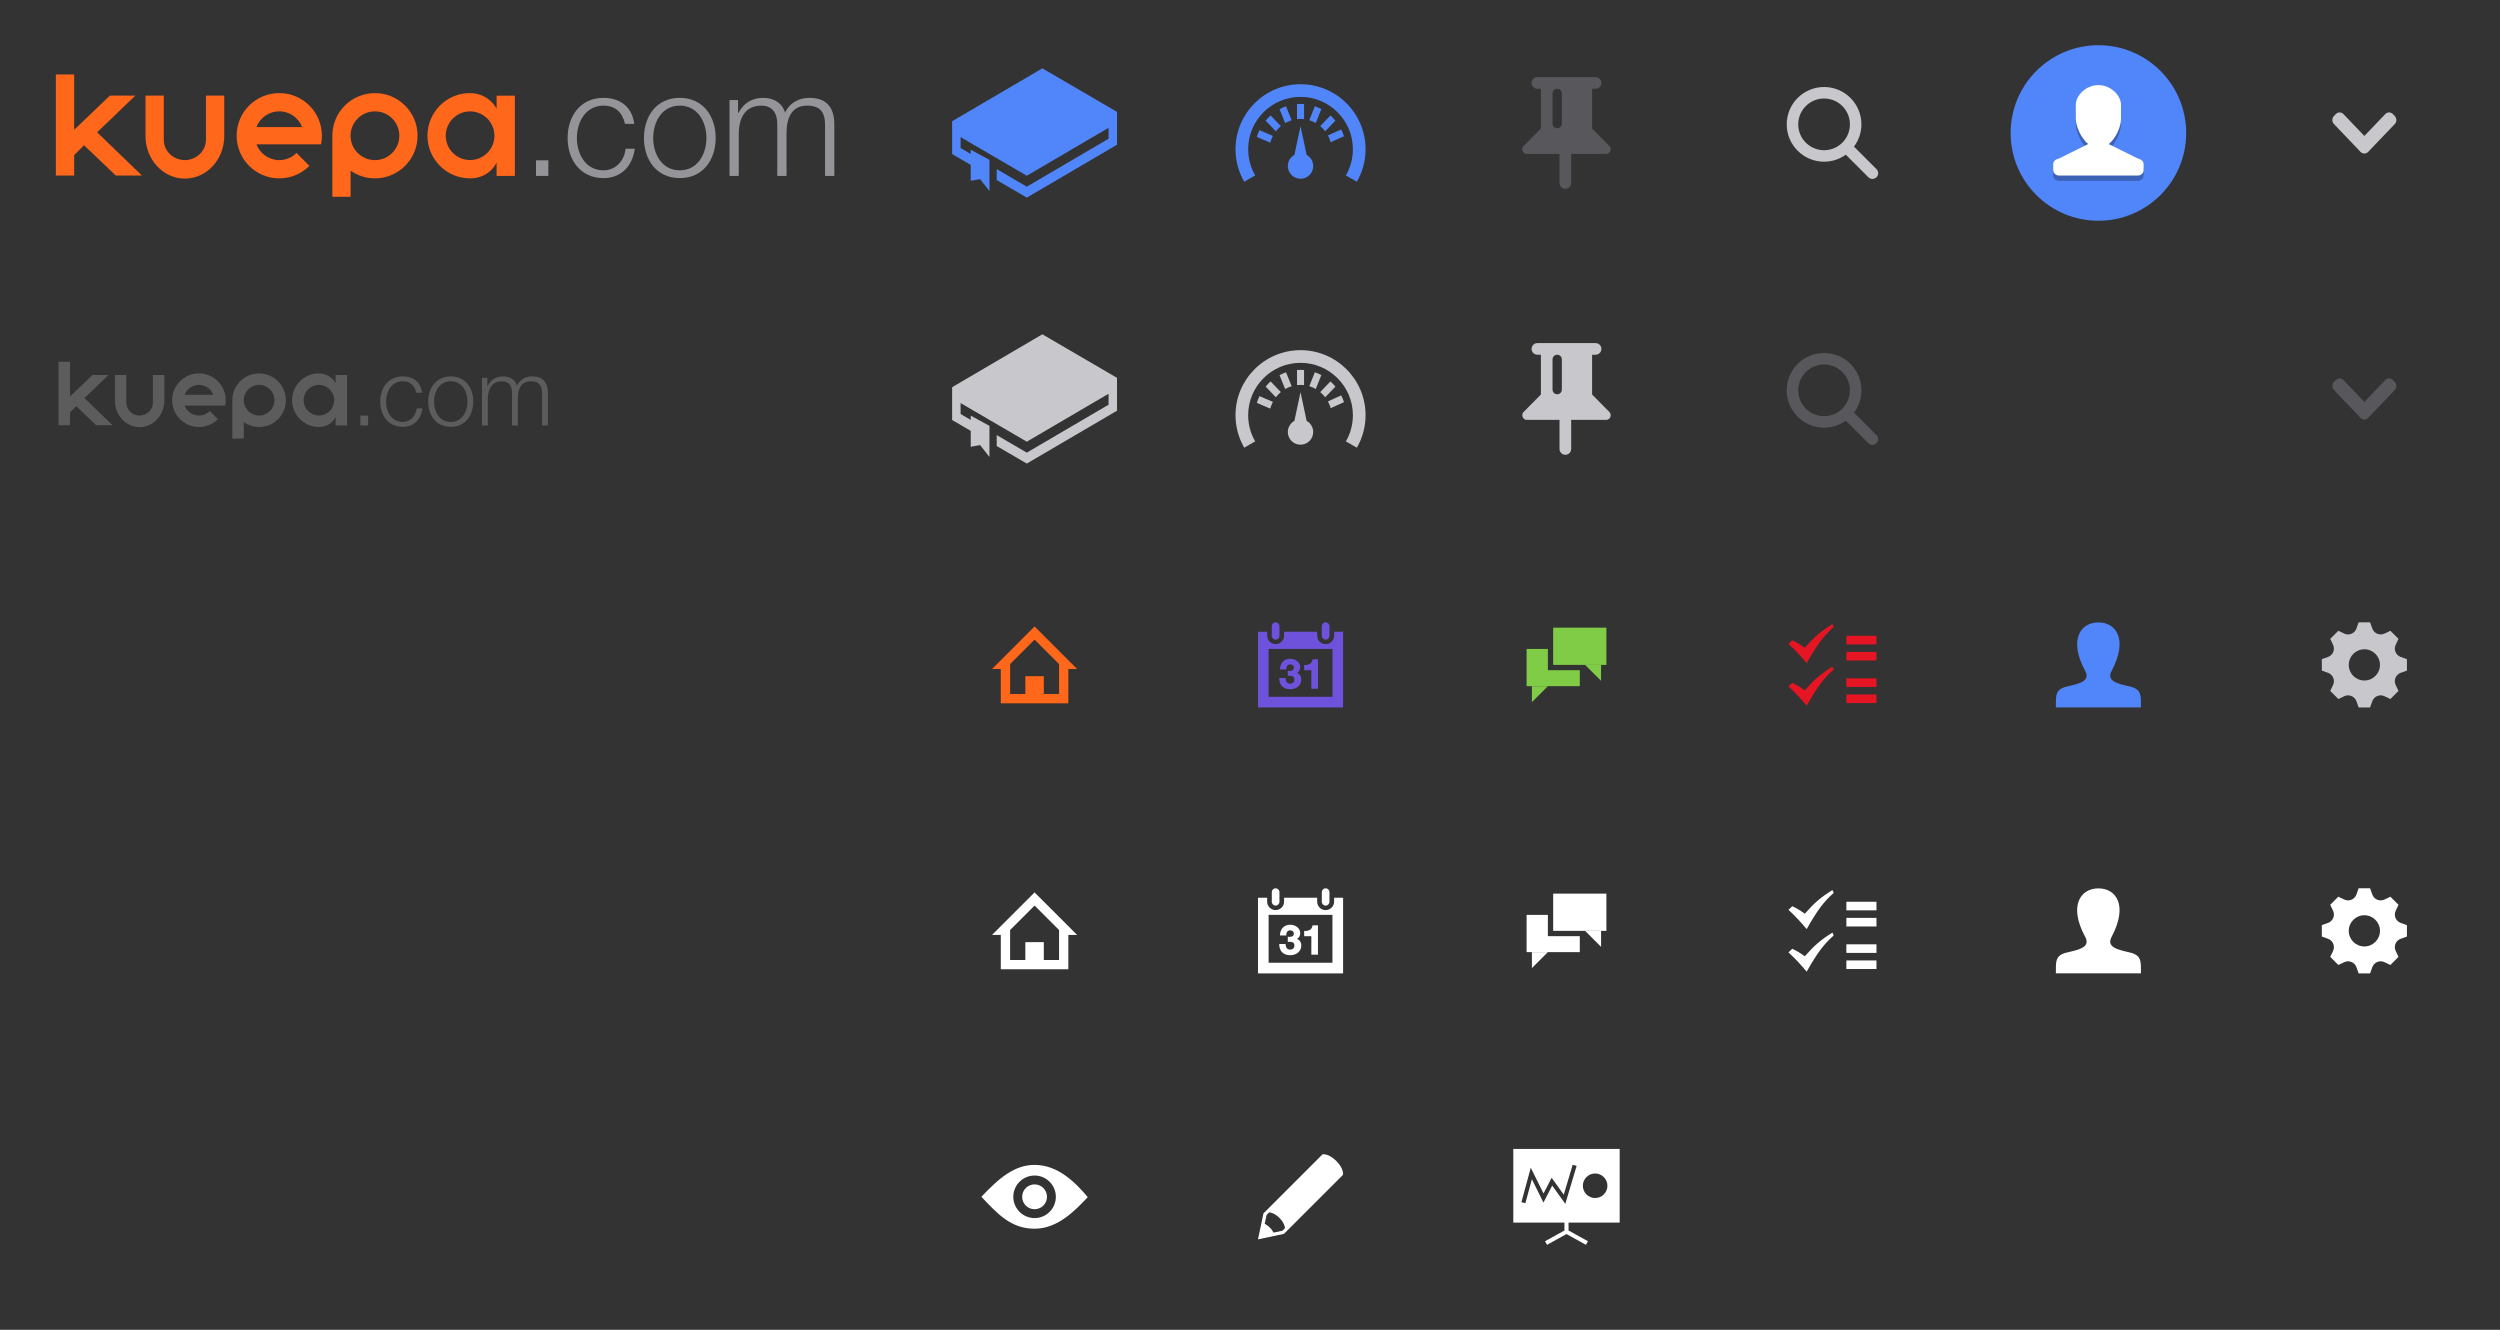 <?xml version="1.0" encoding="utf-8"?>
<!-- Generator: Adobe Illustrator 15.0.0, SVG Export Plug-In . SVG Version: 6.00 Build 0)  -->
<!DOCTYPE svg PUBLIC "-//W3C//DTD SVG 1.1//EN" "http://www.w3.org/Graphics/SVG/1.1/DTD/svg11.dtd">
<svg version="1.1" id="Layer_1" xmlns="http://www.w3.org/2000/svg" xmlns:xlink="http://www.w3.org/1999/xlink" x="0px" y="0px"
	 width="470px" height="250px" viewBox="0 0 470 250" enable-background="new 0 0 470 250" xml:space="preserve">
<rect x="0" y="0" width="470" height="250" fill="#333333" stroke="none"/>
<g id="Layer_2" display="none">
	<rect x="169.5" display="inline" fill="#BCBCBE" width="50" height="50"/>
	<rect x="169.5" y="50" display="inline" fill="#DCDCDE" width="50" height="50"/>
	<rect x="119.5" y="50" display="inline" fill="#BCBCBE" width="50" height="50"/>
	<rect x="219.5" display="inline" fill="#DCDCDE" width="50" height="50"/>
	<rect x="219.5" y="50" display="inline" fill="#BCBCBE" width="50" height="50"/>
	<rect x="269.5" display="inline" fill="#BCBCBE" width="50" height="50"/>
	<rect x="269.5" y="50" display="inline" fill="#DCDCDE" width="50" height="50"/>
	<rect x="-30.5" y="50" display="inline" fill="#DCDCDE" width="50" height="50"/>
	<rect x="19.5" y="50" display="inline" fill="#BCBCBE" width="50" height="50"/>
	<rect x="69.5" y="50" display="inline" fill="#DCDCDE" width="50" height="50"/>
	<rect x="319.5" display="inline" fill="#DCDCDE" width="50" height="50"/>
	<rect x="319.5" y="50" display="inline" fill="#BCBCBE" width="50" height="50"/>
	<rect x="369.5" display="inline" fill="#BCBCBE" width="50" height="50"/>
	<rect x="369.5" y="50" display="inline" fill="#DCDCDE" width="50" height="50"/>
	<rect x="419.5" display="inline" fill="#DCDCDE" width="50" height="50"/>
	<rect x="169.5" y="100" display="inline" fill="#BCBCBE" width="50" height="50"/>
	<rect x="219.5" y="100" display="inline" fill="#DCDCDE" width="50" height="50"/>
	<rect x="269.5" y="100" display="inline" fill="#BCBCBE" width="50" height="50"/>
	<rect x="319.5" y="100" display="inline" fill="#DCDCDE" width="50" height="50"/>
	<rect x="369.5" y="100" display="inline" fill="#BCBCBE" width="50" height="50"/>
	<rect x="419.5" y="100" display="inline" fill="#DCDCDE" width="50" height="50"/>
	<rect x="419.5" y="150" display="inline" fill="#BCBCBE" width="50" height="50"/>
	<rect x="369.5" y="150" display="inline" fill="#DCDCDE" width="50" height="50"/>
	<rect x="319.5" y="150" display="inline" fill="#BCBCBE" width="50" height="50"/>
	<rect x="269.5" y="150" display="inline" fill="#DCDCDE" width="50" height="50"/>
	<rect x="219.5" y="150" display="inline" fill="#BCBCBE" width="50" height="50"/>
	<rect x="169.5" y="150" display="inline" fill="#DCDCDE" width="50" height="50"/>
	<rect x="169.5" y="200" display="inline" fill="#BCBCBE" width="50" height="50"/>
	<rect x="219.5" y="200" display="inline" fill="#DCDCDE" width="50" height="50"/>
	<rect x="269.5" y="200" display="inline" fill="#BCBCBE" width="50" height="50"/>
	<rect x="319.5" y="200.002" display="inline" fill="#DCDCDE" width="50" height="50"/>
	<rect x="369.5" y="200.002" display="inline" fill="#BCBCBE" width="50" height="50"/>
	<rect x="419.5" y="200.002" display="inline" fill="#DCDCDE" width="50" height="50"/>
	<rect x="419.5" y="50" display="inline" fill="#BCBCBE" width="50" height="50"/>
</g>
<g id="Layer_1_1_">
	<path fill="#C7C7CC" d="M352.779,31.795l-4.229-4.229c0.872-1.169,1.396-2.615,1.396-4.187c0-3.878-3.144-7.021-7.021-7.021
		s-7.021,3.144-7.021,7.021s3.144,7.019,7.021,7.019c1.524,0,2.933-0.491,4.083-1.315l4.241,4.239c0.421,0.424,1.104,0.424,1.526,0
		C353.199,32.901,353.199,32.217,352.779,31.795z M342.927,28.239c-2.685,0-4.86-2.175-4.86-4.859s2.177-4.861,4.86-4.861
		c2.685,0,4.858,2.177,4.858,4.861C347.785,26.065,345.611,28.239,342.927,28.239z"/>
	<path fill="#C7C7CC" d="M444.498,25.558l3.935-4.112c0.396-0.415,1.036-0.415,1.433,0l0.356,0.374c0.396,0.414,0.396,1.083,0,1.496
		l-4.63,4.84c-0.006,0.008-0.008,0.018-0.016,0.026l-0.356,0.374c-0.198,0.208-0.46,0.309-0.722,0.309
		c-0.26,0-0.521-0.101-0.719-0.309l-0.359-0.374c-0.006-0.008-0.006-0.019-0.014-0.026l-4.629-4.84
		c-0.396-0.413-0.396-1.082,0-1.496l0.356-0.374c0.396-0.415,1.037-0.415,1.433,0L444.498,25.558z"/>
	<circle fill="#5186FB" cx="394.5" cy="25" r="16.5"/>
	<g>
		<g opacity="0.27">
			<path d="M401.938,34h-14.875c-0.586,0-1.062-0.476-1.062-1.062v-1.063c0-0.896,1.062-1.061,1.062-1.061l5.521-2.737
				c-1.486-1.192-2.335-3.542-2.335-4.704v-2.656c0-1.76,1.903-3.718,4.251-3.718s4.249,1.958,4.249,3.718v2.656
				c0,1.278-0.841,3.554-2.313,4.713l5.502,2.727c0,0,1.062,0.181,1.062,1.061v1.063C403,33.524,402.523,34,401.938,34z"/>
		</g>
		<g>
			<path fill="#FFFFFF" d="M401.938,33h-14.875c-0.586,0-1.062-0.476-1.062-1.062v-1.063c0-0.896,1.062-1.061,1.062-1.061
				l5.521-2.737c-1.486-1.192-2.335-3.542-2.335-4.704v-2.656c0-1.76,1.903-3.718,4.251-3.718s4.249,1.958,4.249,3.718v2.656
				c0,1.278-0.841,3.554-2.313,4.713l5.502,2.727c0,0,1.062,0.181,1.062,1.061v1.063C403,32.524,402.523,33,401.938,33z"/>
		</g>
	</g>
	<path fill="#58585C" d="M289.688,24.169l-3.236,3.269c-0.162,0.157-0.264,0.381-0.264,0.625c0,0.481,0.391,0.875,0.867,0.875h6.133
		v5.468c0,0.604,0.49,1.094,1.094,1.094s1.096-0.489,1.096-1.094v-5.468h6.57c0.477,0,0.865-0.394,0.865-0.875
		c0-0.24-0.097-0.46-0.254-0.617l-3.246-3.281v-7.477h0.655c0.604,0,1.095-0.49,1.095-1.093s-0.489-1.095-1.095-1.095h-10.938
		c-0.603,0-1.092,0.49-1.092,1.095s0.489,1.093,1.092,1.093h0.658V24.169L289.688,24.169z M293.625,17.563v5.688
		c0,0.481-0.393,0.875-0.873,0.875s-0.875-0.393-0.875-0.875v-5.688c0-0.481,0.395-0.875,0.875-0.875S293.625,17.082,293.625,17.563
		z"/>
	<path id="dashboard-5-icon_14_" fill="#5186FB" d="M252.672,25.605c-0.145-0.437-0.32-0.861-0.525-1.266l-2.5,1.126
		c0.224,0.401,0.398,0.826,0.527,1.266L252.672,25.605z M239.863,24.683c0.277-0.36,0.592-0.686,0.938-0.974l-1.926-2.005
		c-0.334,0.3-0.648,0.626-0.938,0.974L239.863,24.683z M241.609,23.141c0.389-0.224,0.797-0.403,1.223-0.534l-1.055-2.616
		c-0.418,0.144-0.826,0.324-1.221,0.534L241.609,23.141z M238.799,26.824c0.123-0.442,0.293-0.871,0.508-1.273l-2.518-1.086
		c-0.199,0.411-0.369,0.837-0.506,1.273L238.799,26.824z M248.412,20.508c-0.395-0.208-0.805-0.385-1.225-0.528l-1.041,2.621
		c0.424,0.128,0.834,0.305,1.223,0.528L248.412,20.508z M251.061,22.678c-0.289-0.348-0.602-0.674-0.938-0.974l-1.924,2.005
		c0.346,0.288,0.658,0.614,0.936,0.974L251.061,22.678z M245.162,19.562c-0.225-0.017-0.445-0.026-0.662-0.026
		s-0.439,0.009-0.662,0.026v2.836c0.219-0.025,0.441-0.038,0.662-0.038s0.441,0.013,0.662,0.038V19.562z M244.5,33.602
		c-1.318,0-2.389-1.068-2.389-2.386c0-0.9,0.5-1.684,1.233-2.09l1.154-5.407l1.151,5.407c0.736,0.407,1.234,1.19,1.234,2.09
		C246.887,32.533,245.818,33.602,244.5,33.602z M233.916,34.168c-1.043-1.799-1.641-3.887-1.641-6.111
		c0-6.741,5.482-12.225,12.225-12.225s12.227,5.484,12.227,12.225c0,2.225-0.598,4.312-1.641,6.111l-2.062-1.19
		c0.84-1.447,1.32-3.129,1.32-4.921c0-5.428-4.416-9.844-9.844-9.844s-9.844,4.416-9.844,9.844c0,1.792,0.479,3.474,1.32,4.921
		L233.916,34.168z"/>
	<polygon fill="#5186FB" points="195.962,12.847 179,22.79 179,28.964 182.499,31.004 182.499,33.994 184.259,33.67 186.019,35.921 
		186.019,30.064 182.499,28.137 182.499,28.946 180.592,27.834 180.592,25.777 193.038,33.037 208.408,24.027 208.408,26.084 
		193.038,35.094 187.38,31.794 187.38,33.852 193.038,37.152 210,27.209 210,21.036 	"/>
	<path fill="#58585C" d="M352.779,81.797l-4.229-4.229c0.872-1.169,1.396-2.614,1.396-4.188c0-3.877-3.144-7.021-7.021-7.021
		s-7.021,3.144-7.021,7.021c0,3.879,3.144,7.02,7.021,7.02c1.524,0,2.933-0.49,4.083-1.316l4.241,4.24
		c0.421,0.423,1.104,0.423,1.526,0C353.199,82.902,353.199,82.219,352.779,81.797z M342.927,78.242c-2.685,0-4.86-2.176-4.86-4.859
		c0-2.685,2.177-4.861,4.86-4.861c2.685,0,4.858,2.177,4.858,4.861C347.785,76.066,345.611,78.242,342.927,78.242z"/>
	<path fill="#58585C" d="M444.498,75.559l3.935-4.111c0.396-0.416,1.036-0.416,1.433,0l0.356,0.373c0.396,0.414,0.396,1.084,0,1.496
		l-4.63,4.84c-0.006,0.008-0.008,0.019-0.016,0.025l-0.356,0.374c-0.198,0.208-0.46,0.31-0.722,0.31c-0.26,0-0.521-0.102-0.719-0.31
		l-0.359-0.374c-0.006-0.008-0.006-0.018-0.014-0.025l-4.629-4.84c-0.396-0.412-0.396-1.082,0-1.496l0.356-0.373
		c0.396-0.416,1.037-0.416,1.433,0L444.498,75.559z"/>
	<path fill="#C7C7CC" d="M289.688,74.168l-3.236,3.27c-0.162,0.156-0.264,0.381-0.264,0.625c0,0.48,0.391,0.875,0.867,0.875h6.133
		v5.469c0,0.604,0.49,1.095,1.094,1.095s1.096-0.49,1.096-1.095v-5.469h6.57c0.477,0,0.865-0.395,0.865-0.875
		c0-0.239-0.097-0.461-0.254-0.617l-3.246-3.28v-7.478h0.655c0.604,0,1.095-0.489,1.095-1.094c0-0.604-0.489-1.094-1.095-1.094
		h-10.938c-0.603,0-1.092,0.489-1.092,1.094c0,0.605,0.489,1.094,1.092,1.094h0.658V74.168L289.688,74.168z M293.625,67.562v5.688
		c0,0.48-0.393,0.874-0.873,0.874s-0.875-0.394-0.875-0.874v-5.688c0-0.481,0.395-0.875,0.875-0.875
		C293.232,66.688,293.625,67.081,293.625,67.562z"/>
	<path id="dashboard-5-icon_15_" fill="#C7C7CC" d="M252.672,75.606c-0.145-0.438-0.32-0.86-0.525-1.267l-2.5,1.127
		c0.224,0.4,0.398,0.825,0.527,1.266L252.672,75.606z M239.863,74.684c0.277-0.359,0.592-0.687,0.938-0.974l-1.926-2.006
		c-0.334,0.3-0.648,0.627-0.938,0.976L239.863,74.684z M241.609,73.143c0.389-0.226,0.797-0.403,1.223-0.534l-1.055-2.616
		c-0.418,0.145-0.826,0.324-1.221,0.535L241.609,73.143z M238.799,76.825c0.123-0.442,0.293-0.87,0.508-1.272l-2.518-1.086
		c-0.199,0.41-0.369,0.836-0.506,1.272L238.799,76.825z M248.412,70.51c-0.395-0.209-0.805-0.386-1.225-0.527l-1.041,2.619
		c0.424,0.13,0.834,0.307,1.223,0.529L248.412,70.51z M251.061,72.68c-0.289-0.348-0.602-0.674-0.938-0.975l-1.924,2.006
		c0.346,0.287,0.658,0.613,0.936,0.975L251.061,72.68z M245.162,69.562c-0.225-0.018-0.445-0.025-0.662-0.025
		s-0.439,0.01-0.662,0.025v2.836c0.219-0.024,0.441-0.037,0.662-0.037s0.441,0.013,0.662,0.037V69.562z M244.5,83.604
		c-1.318,0-2.389-1.068-2.389-2.387c0-0.9,0.5-1.685,1.233-2.091l1.154-5.407l1.151,5.407c0.736,0.406,1.234,1.189,1.234,2.091
		C246.887,82.535,245.818,83.604,244.5,83.604z M233.916,84.169c-1.043-1.8-1.641-3.887-1.641-6.11
		c0-6.741,5.482-12.227,12.225-12.227s12.227,5.484,12.227,12.227c0,2.225-0.598,4.312-1.641,6.11l-2.062-1.19
		c0.84-1.446,1.32-3.129,1.32-4.92c0-5.43-4.416-9.846-9.844-9.846s-9.844,4.416-9.844,9.846c0,1.791,0.479,3.474,1.32,4.92
		L233.916,84.169z"/>
	<polygon fill="#C7C7CC" points="195.962,62.848 179,72.791 179,78.965 182.499,81.005 182.499,83.994 184.259,83.67 
		186.019,85.922 186.019,80.064 182.499,78.138 182.499,78.947 180.592,77.834 180.592,75.777 193.038,83.037 208.408,74.027 
		208.408,76.084 193.038,85.095 187.38,81.795 187.38,83.853 193.038,87.152 210,77.209 210,71.037 	"/>
	<g>
		<g>
			<g>
				<path fill="#949499" d="M100.772,33.07v-2.93h2.321v2.93H100.772z"/>
				<path fill="#949499" d="M117.494,23.289c-0.471-2.13-1.769-3.429-4.036-3.429c-3.344,0-5.002,3.04-5.002,6.081
					s1.658,6.081,5.002,6.081c2.157,0,3.926-1.687,4.145-4.064h1.741c-0.469,3.427-2.708,5.527-5.886,5.527
					c-4.366,0-6.745-3.453-6.745-7.543c0-4.09,2.378-7.547,6.745-7.547c3.041,0,5.389,1.633,5.776,4.895L117.494,23.289
					L117.494,23.289z"/>
				<path fill="#949499" d="M134.546,25.94c0,4.09-2.376,7.543-6.745,7.543c-4.366,0-6.74-3.453-6.74-7.543
					c0-4.09,2.374-7.547,6.74-7.547C132.17,18.394,134.546,21.85,134.546,25.94z M122.802,25.94c0,3.042,1.658,6.081,4.999,6.081
					c3.346,0,5.003-3.04,5.003-6.081s-1.658-6.081-5.003-6.081C124.46,19.859,122.802,22.899,122.802,25.94z"/>
				<path fill="#949499" d="M137.146,18.811h1.604v2.406h0.083c0.911-1.716,2.405-2.823,4.67-2.823c1.879,0,3.565,0.914,4.09,2.794
					c0.857-1.88,2.654-2.794,4.533-2.794c3.122,0,4.726,1.633,4.726,5.004v9.673h-1.741v-9.59c0-2.351-0.884-3.621-3.372-3.621
					c-3.014,0-3.87,2.489-3.87,5.142v8.069h-1.74v-9.673c0.028-1.935-0.774-3.538-2.985-3.538c-3.012,0-4.229,2.267-4.256,5.253
					v7.958h-1.741L137.146,18.811L137.146,18.811z"/>
			</g>
		</g>
		<g>
			<path fill="#FF671B" d="M93.357,17.982v2.483c-0.471-1.093-2.218-2.95-4.981-2.962c-4.425-0.02-8.015,3.586-8.015,8.018
				c0,4.418,3.59,8.01,8.015,8.01c2.792,0,4.421-1.72,4.981-2.994v2.541h3.438V17.982H93.357z M88.376,30.09
				c-2.526,0-4.574-2.05-4.574-4.569c0-2.529,2.048-4.579,4.574-4.579c2.525,0,4.575,2.05,4.575,4.579
				C92.951,28.041,90.901,30.09,88.376,30.09z"/>
			<polygon fill="#FF671B" points="21.766,32.997 26.677,32.997 18.259,24.874 25.441,17.978 20.657,17.978 13.942,24.401 
				13.942,14 10.5,14 10.5,32.997 13.942,32.997 13.942,29.159 15.797,27.315 			"/>
			<path fill="#FF671B" d="M70.486,17.503c-4.422,0-8.007,3.586-8.007,8.008l0,0l0,0V37h3.437v-4.905
				c1.299,0.902,2.875,1.437,4.571,1.437c4.427,0,8.017-3.594,8.017-8.021C78.502,21.089,74.913,17.503,70.486,17.503z
				 M70.486,30.101c-2.53,0-4.583-2.05-4.583-4.589c0-2.526,2.053-4.579,4.583-4.579c2.538,0,4.586,2.053,4.586,4.579
				C75.072,28.05,73.024,30.101,70.486,30.101z"/>
			<path fill="#FF671B" d="M38.719,17.978v8.258c0,2.384-2.04,3.864-3.967,3.864l0,0l0,0c-1.93,0-3.963-1.48-3.963-3.864v-8.258
				h-3.436c0,0,0,7.571,0,7.585c0,4.424,3.312,8.014,7.399,8.014l0,0l0,0c4.094,0,7.406-3.59,7.406-8.014c0-0.014,0-7.585,0-7.585
				H38.719z"/>
			<path fill="#FF671B" d="M52.504,17.503c-4.433,0-8.015,3.586-8.015,8.008c0,4.426,3.582,8.021,8.015,8.021
				c2.213,0,4.211-0.902,5.667-2.348l-2.427-2.43c-0.83,0.836-1.975,1.347-3.241,1.347c-1.967,0-3.64-1.23-4.292-2.966h12.114
				l0.021,0.014c0.113-0.528,0.169-1.073,0.169-1.637C60.516,21.089,56.928,17.503,52.504,17.503z M52.504,20.932
				c1.962,0,3.637,1.23,4.289,2.962h-8.582C48.865,22.162,50.538,20.932,52.504,20.932z"/>
		</g>
	</g>
	<path id="home-6-icon" fill="#FF671B" d="M194.5,117.775l-8,7.995h1.65v6.455h12.699v-6.455h1.65L194.5,117.775z M199.102,130.477
		h-2.865v-3.357h-3.473v3.357h-2.865v-5.632l4.602-4.598l4.602,4.598L199.102,130.477L199.102,130.477z"/>
	<path id="gear-icon" fill="#C7C7CC" d="M452.5,126.077v-2.154l-1.164-0.414c-0.444-0.158-0.801-0.497-0.98-0.933h-0.002
		c-0.181-0.437-0.168-0.929,0.035-1.355l0.53-1.116l-1.524-1.523l-1.114,0.53c-0.427,0.203-0.919,0.216-1.355,0.034l0,0
		c-0.436-0.18-0.773-0.537-0.933-0.98L445.577,117h-2.154l-0.414,1.164c-0.158,0.444-0.497,0.802-0.933,0.981l0,0
		c-0.438,0.182-0.93,0.169-1.355-0.034l-1.115-0.53l-1.523,1.523l0.53,1.115c0.203,0.427,0.216,0.92,0.034,1.356c0,0,0,0,0,0.001
		c-0.182,0.436-0.537,0.773-0.981,0.932l-1.164,0.414v2.154l1.164,0.414c0.444,0.158,0.801,0.498,0.981,0.932
		c0,0.002,0,0.002,0,0.002c0.182,0.436,0.169,0.928-0.034,1.354l-0.53,1.115l1.523,1.524l1.115-0.528
		c0.426-0.205,0.919-0.218,1.355-0.037l0,0c0.436,0.183,0.773,0.539,0.932,0.981l0.415,1.165h2.154l0.411-1.157
		c0.16-0.448,0.502-0.808,0.94-0.991l0,0c0.433-0.179,0.92-0.166,1.343,0.034l1.123,0.533l1.523-1.524l-0.53-1.115
		c-0.203-0.426-0.216-0.918-0.034-1.354l0,0c0.182-0.436,0.537-0.774,0.981-0.934L452.5,126.077z M444.5,127.934
		c-1.62,0-2.934-1.312-2.934-2.934s1.312-2.934,2.934-2.934s2.934,1.313,2.934,2.934S446.12,127.934,444.5,127.934z"/>
	<path id="user-icon_1_" fill="#5186FB" d="M400.381,129.059c-2.292-0.529-4.426-0.992-3.393-2.941
		c3.146-5.931,0.834-9.103-2.488-9.103c-3.389,0-5.643,3.294-2.488,9.103c1.064,1.961-1.15,2.424-3.393,2.941
		c-2.292,0.527-2.116,1.735-2.116,3.928h15.994C402.497,130.794,402.673,129.586,400.381,129.059z"/>
	<path id="calendar-4-icon" fill="#6F52DB" d="M249.938,119.536c0,0.397-0.321,0.721-0.72,0.721c-0.397,0-0.72-0.323-0.72-0.721
		v-1.812c0-0.398,0.322-0.721,0.72-0.721c0.398,0,0.72,0.322,0.72,0.721V119.536z M240.538,117.72c0-0.396-0.322-0.72-0.72-0.72
		c-0.398,0-0.721,0.323-0.721,0.72v1.812c0,0.398,0.321,0.721,0.721,0.721c0.396,0,0.72-0.322,0.72-0.721V117.72z M250.811,118.772
		v0.736c0,0.878-0.713,1.592-1.592,1.592c-0.877,0-1.591-0.714-1.591-1.592v-0.736h-6.22v0.734c0,0.877-0.713,1.59-1.59,1.59
		s-1.592-0.713-1.592-1.59v-0.734H236.5V133h16v-14.228H250.811z M250.5,131h-12v-9h12V131z M244.641,127.743
		c0-0.582-0.306-1.04-0.809-1.233c0.385-0.191,0.607-0.587,0.607-1.095c0-0.979-0.955-1.564-1.879-1.564
		c-1.074,0-1.886,0.674-1.935,2.012h1.196c-0.012-0.554,0.197-0.956,0.746-0.956c0.326,0,0.679,0.196,0.679,0.632
		c0,0.549-0.595,0.627-1.142,0.58v0.932c0.777,0,1.24,0.049,1.24,0.717c0,0.526-0.397,0.765-0.793,0.765
		c-0.6,0-0.844-0.447-0.865-1.058H240.5c-0.021,1.377,0.812,2.104,2.068,2.104C243.691,129.576,244.641,128.891,244.641,127.743z
		 M247.779,129.479v-5.521h-1.014c-0.125,0.84-0.725,1.085-1.58,1.062V126h1.348v3.479H247.779z"/>
	<g>
		<polygon fill="#81CC47" points="291,126 291,122 287,122 287,129 297,129 297,126 		"/>
		<rect x="292" y="118" fill="#81CC47" width="10" height="7"/>
		<polygon fill="#81CC47" points="288,132 288,129 291,129 		"/>
		<polygon fill="#81CC47" points="301,128 301,125 298,125 		"/>
	</g>
	<g>
		<g>
			<path fill="#E61523" d="M336.227,129.041l0.728-0.672c0.853,0.412,1.394,0.725,2.348,1.408c1.8-2.043,2.988-3.078,5.197-4.451
				l0.235,0.543c-1.821,1.59-3.155,3.361-5.078,6.807C338.473,131.279,337.682,130.391,336.227,129.041z"/>
			<rect x="347.117" y="127.531" fill="#E61523" width="5.658" height="1.615"/>
			<rect x="347.117" y="130.562" fill="#E61523" width="5.658" height="1.614"/>
		</g>
		<g>
			<path fill="#E61523" d="M336.227,121.041l0.728-0.672c0.853,0.412,1.394,0.725,2.348,1.408c1.8-2.043,2.988-3.078,5.197-4.451
				l0.235,0.543c-1.821,1.59-3.155,3.361-5.078,6.807C338.473,123.279,337.682,122.391,336.227,121.041z"/>
			<rect x="347.117" y="119.531" fill="#E61523" width="5.658" height="1.615"/>
			<rect x="347.117" y="122.562" fill="#E61523" width="5.658" height="1.615"/>
		</g>
	</g>
	<path id="home-6-icon_2_" fill="#FFFFFF" d="M194.5,167.775l-8,7.994h1.65v6.455h12.699v-6.455h1.65L194.5,167.775z
		 M199.102,180.477h-2.865v-3.357h-3.473v3.357h-2.865v-5.632l4.602-4.598l4.602,4.598L199.102,180.477L199.102,180.477z"/>
	<path id="gear-icon_2_" fill="#FFFFFF" d="M452.5,176.077v-2.154l-1.164-0.414c-0.444-0.157-0.801-0.497-0.98-0.933h-0.002
		c-0.181-0.438-0.168-0.93,0.035-1.355l0.53-1.115l-1.524-1.523l-1.114,0.529c-0.427,0.203-0.919,0.217-1.355,0.035l0,0
		c-0.436-0.181-0.773-0.537-0.933-0.98L445.577,167h-2.154l-0.414,1.164c-0.158,0.443-0.497,0.802-0.933,0.98l0,0
		c-0.438,0.183-0.93,0.17-1.355-0.033l-1.115-0.53l-1.523,1.522l0.53,1.115c0.203,0.428,0.216,0.92,0.034,1.356c0,0,0,0,0,0.001
		c-0.182,0.436-0.537,0.773-0.981,0.932l-1.164,0.414v2.154l1.164,0.414c0.444,0.158,0.801,0.498,0.981,0.932
		c0,0.002,0,0.002,0,0.002c0.182,0.436,0.169,0.928-0.034,1.354l-0.53,1.115l1.523,1.524l1.115-0.528
		c0.426-0.205,0.919-0.218,1.355-0.037l0,0c0.436,0.183,0.773,0.539,0.932,0.981l0.415,1.165h2.154l0.411-1.157
		c0.16-0.448,0.502-0.808,0.94-0.991l0,0c0.433-0.179,0.92-0.166,1.343,0.034l1.123,0.533l1.523-1.524l-0.53-1.115
		c-0.203-0.426-0.216-0.918-0.034-1.354l0,0c0.182-0.436,0.537-0.774,0.981-0.934L452.5,176.077z M444.5,177.934
		c-1.62,0-2.934-1.312-2.934-2.934s1.312-2.934,2.934-2.934s2.934,1.312,2.934,2.934S446.12,177.934,444.5,177.934z"/>
	<path id="user-icon_3_" fill="#FFFFFF" d="M400.381,179.059c-2.292-0.529-4.426-0.992-3.393-2.941
		c3.146-5.932,0.834-9.104-2.488-9.104c-3.389,0-5.643,3.295-2.488,9.104c1.064,1.961-1.15,2.424-3.393,2.941
		c-2.292,0.527-2.116,1.735-2.116,3.928h15.994C402.497,180.794,402.673,179.586,400.381,179.059z"/>
	<path id="calendar-4-icon_2_" fill="#FFFFFF" d="M249.938,169.536c0,0.397-0.321,0.721-0.72,0.721c-0.397,0-0.72-0.323-0.72-0.721
		v-1.812c0-0.398,0.322-0.722,0.72-0.722c0.398,0,0.72,0.322,0.72,0.722V169.536z M240.538,167.72c0-0.396-0.322-0.72-0.72-0.72
		c-0.398,0-0.721,0.323-0.721,0.72v1.812c0,0.397,0.321,0.721,0.721,0.721c0.396,0,0.72-0.321,0.72-0.721V167.72z M250.811,168.771
		v0.736c0,0.878-0.713,1.592-1.592,1.592c-0.877,0-1.591-0.714-1.591-1.592v-0.736h-6.22v0.734c0,0.877-0.713,1.59-1.59,1.59
		s-1.592-0.713-1.592-1.59v-0.734H236.5V183h16v-14.229H250.811z M250.5,181h-12v-9h12V181z M244.641,177.743
		c0-0.582-0.306-1.04-0.809-1.233c0.385-0.191,0.607-0.587,0.607-1.095c0-0.979-0.955-1.563-1.879-1.563
		c-1.074,0-1.886,0.674-1.935,2.012h1.196c-0.012-0.555,0.197-0.956,0.746-0.956c0.326,0,0.679,0.196,0.679,0.632
		c0,0.549-0.595,0.627-1.142,0.58v0.932c0.777,0,1.24,0.049,1.24,0.717c0,0.526-0.397,0.765-0.793,0.765
		c-0.6,0-0.844-0.447-0.865-1.058H240.5c-0.021,1.377,0.812,2.104,2.068,2.104C243.691,179.576,244.641,178.891,244.641,177.743z
		 M247.779,179.479v-5.521h-1.014c-0.125,0.84-0.725,1.085-1.58,1.062V176h1.348v3.479H247.779z"/>
	<g>
		<polygon fill="#FFFFFF" points="291,176 291,172 287,172 287,179 297,179 297,176 		"/>
		<rect x="292" y="168" fill="#FFFFFF" width="10" height="7"/>
		<polygon fill="#FFFFFF" points="288,182 288,179 291,179 		"/>
		<polygon fill="#FFFFFF" points="301,178 301,175 298,175 		"/>
	</g>
	<g>
		<g>
			<path fill="#FFFFFF" d="M336.227,179.041l0.728-0.672c0.853,0.412,1.394,0.725,2.348,1.408c1.8-2.043,2.988-3.078,5.197-4.451
				l0.235,0.543c-1.821,1.59-3.155,3.361-5.078,6.807C338.473,181.279,337.682,180.391,336.227,179.041z"/>
			<rect x="347.117" y="177.531" fill="#FFFFFF" width="5.658" height="1.615"/>
			<rect x="347.117" y="180.562" fill="#FFFFFF" width="5.658" height="1.614"/>
		</g>
		<g>
			<path fill="#FFFFFF" d="M336.227,171.041l0.728-0.672c0.853,0.412,1.394,0.725,2.348,1.408c1.8-2.043,2.988-3.078,5.197-4.451
				l0.235,0.543c-1.821,1.59-3.155,3.361-5.078,6.807C338.473,173.279,337.682,172.391,336.227,171.041z"/>
			<rect x="347.117" y="169.531" fill="#FFFFFF" width="5.658" height="1.615"/>
			<rect x="347.117" y="172.562" fill="#FFFFFF" width="5.658" height="1.614"/>
		</g>
	</g>
	<g>
		<path fill="#FFFFFF" d="M194.5,219c-3.655,0-6.505,2.288-10,5.997c3.011,3.173,5.538,6.003,10,6.003s7.741-3.583,10-5.936
			C202.188,222.309,198.909,219,194.5,219z M194.5,229c-2.206,0-4-1.795-4-4c0-2.206,1.794-4,4-4s4,1.794,4,4
			C198.5,227.205,196.706,229,194.5,229z"/>
		<circle fill="#FFFFFF" cx="194.5" cy="225" r="2.333"/>
	</g>
	<g>
		<path fill="#FFFFFF" d="M251.23,218.27c-1.48-1.479-2.592-1.259-2.592-1.259l-5.183,5.183l-5.922,5.922L236.5,233l4.885-1.036
			l5.922-5.922l5.183-5.183C252.488,220.859,252.71,219.75,251.23,218.27z M241.096,231.376l-1.666,0.358
			c-0.162-0.301-0.354-0.602-0.709-0.955c-0.354-0.354-0.654-0.549-0.957-0.709l0.359-1.665l0.48-0.481c0,0,0.906,0.02,1.931,1.042
			c1.022,1.022,1.041,1.931,1.041,1.931L241.096,231.376z"/>
	</g>
	<path fill="#FFFFFF" d="M304.5,229.848V216h-20v13.848h9.615v1.486l-3.647,2.021l0.373,0.672L294.5,232l3.659,2.027l0.373-0.674
		l-3.647-2.021v-1.487h9.615V229.848z M299.885,220.615c1.272,0,2.309,1.035,2.309,2.308s-1.035,2.308-2.309,2.308
		s-2.308-1.035-2.308-2.308S298.611,220.615,299.885,220.615z M294.279,226.323l-2.463-3.435l-1.646,3.193l-2.175-4.389l-1.224,4.51
		l-0.742-0.201l1.754-6.468l2.4,4.844l1.525-2.96l2.281,3.182l1.679-5.634l0.737,0.222L294.279,226.323z"/>
</g>
<g opacity="0.2">
	<g>
		<path fill="#FFFFFF" d="M67.747,79.987v-1.84h1.461v1.84H67.747z"/>
		<path fill="#FFFFFF" d="M78.258,73.839c-0.296-1.34-1.112-2.156-2.537-2.156c-2.102,0-3.145,1.912-3.145,3.823
			c0,1.912,1.043,3.823,3.145,3.823c1.356,0,2.469-1.061,2.606-2.555h1.095c-0.295,2.154-1.703,3.475-3.701,3.475
			c-2.744,0-4.238-2.172-4.238-4.743s1.494-4.744,4.238-4.744c1.912,0,3.388,1.026,3.632,3.077H78.258z"/>
		<path fill="#FFFFFF" d="M88.978,75.506c0,2.571-1.493,4.743-4.239,4.743c-2.745,0-4.238-2.172-4.238-4.743
			s1.493-4.744,4.238-4.744C87.485,70.762,88.978,72.935,88.978,75.506z M81.595,75.506c0,1.912,1.042,3.823,3.144,3.823
			c2.103,0,3.145-1.911,3.145-3.823c0-1.911-1.042-3.823-3.145-3.823C82.637,71.683,81.595,73.595,81.595,75.506z"/>
		<path fill="#FFFFFF" d="M90.613,71.024h1.008v1.511h0.052c0.573-1.077,1.511-1.773,2.936-1.773c1.182,0,2.241,0.574,2.571,1.757
			c0.539-1.183,1.668-1.757,2.85-1.757c1.964,0,2.972,1.026,2.972,3.146v6.08h-1.096V73.96c0-1.479-0.555-2.277-2.119-2.277
			c-1.895,0-2.433,1.564-2.433,3.232v5.072h-1.095v-6.08c0.018-1.217-0.486-2.225-1.875-2.225c-1.894,0-2.658,1.425-2.676,3.303
			v5.002h-1.095V71.024z"/>
	</g>
	<g>
		<path fill="#FFFFFF" d="M63.086,70.503v1.562c-0.296-0.688-1.395-1.855-3.133-1.863c-2.78-0.013-5.038,2.255-5.038,5.04
			c0,2.778,2.257,5.036,5.038,5.036c1.757,0,2.78-1.082,3.133-1.883v1.598h2.161v-9.49H63.086z M59.954,78.115
			c-1.587,0-2.875-1.288-2.875-2.873c0-1.591,1.288-2.878,2.875-2.878c1.589,0,2.876,1.287,2.876,2.878
			C62.83,76.827,61.542,78.115,59.954,78.115z"/>
		<polygon fill="#FFFFFF" points="18.082,79.941 21.169,79.941 15.877,74.835 20.393,70.501 17.385,70.501 13.164,74.538 13.164,68 
			11,68 11,79.941 13.164,79.941 13.164,77.529 14.331,76.371 		"/>
		<path fill="#FFFFFF" d="M48.708,70.202c-2.78,0-5.033,2.255-5.033,5.034l0,0l0,0v7.223h2.16v-3.085
			c0.816,0.567,1.807,0.904,2.874,0.904c2.783,0,5.039-2.26,5.039-5.042C53.748,72.457,51.491,70.202,48.708,70.202z M48.708,78.121
			c-1.591,0-2.881-1.289-2.881-2.885c0-1.589,1.29-2.879,2.881-2.879c1.596,0,2.883,1.29,2.883,2.879
			C51.592,76.832,50.304,78.121,48.708,78.121z"/>
		<path fill="#FFFFFF" d="M28.739,70.501v5.191c0,1.499-1.282,2.429-2.494,2.429l0,0l0,0c-1.213,0-2.491-0.93-2.491-2.429v-5.191
			h-2.161c0,0,0,4.759,0,4.769c0,2.78,2.083,5.036,4.652,5.036l0,0l0,0c2.574,0,4.656-2.256,4.656-5.036c0-0.01,0-4.769,0-4.769
			H28.739z"/>
		<path fill="#FFFFFF" d="M37.405,70.202c-2.787,0-5.039,2.255-5.039,5.034c0,2.782,2.251,5.042,5.039,5.042
			c1.391,0,2.647-0.567,3.562-1.477l-1.524-1.527c-0.522,0.526-1.242,0.847-2.038,0.847c-1.235,0-2.288-0.772-2.698-1.864h7.615
			l0.012,0.009c0.072-0.333,0.107-0.675,0.107-1.029C42.441,72.457,40.186,70.202,37.405,70.202z M37.405,72.357
			c1.233,0,2.287,0.773,2.697,1.862h-5.395C35.117,73.131,36.169,72.357,37.405,72.357z"/>
	</g>
</g>
</svg>

